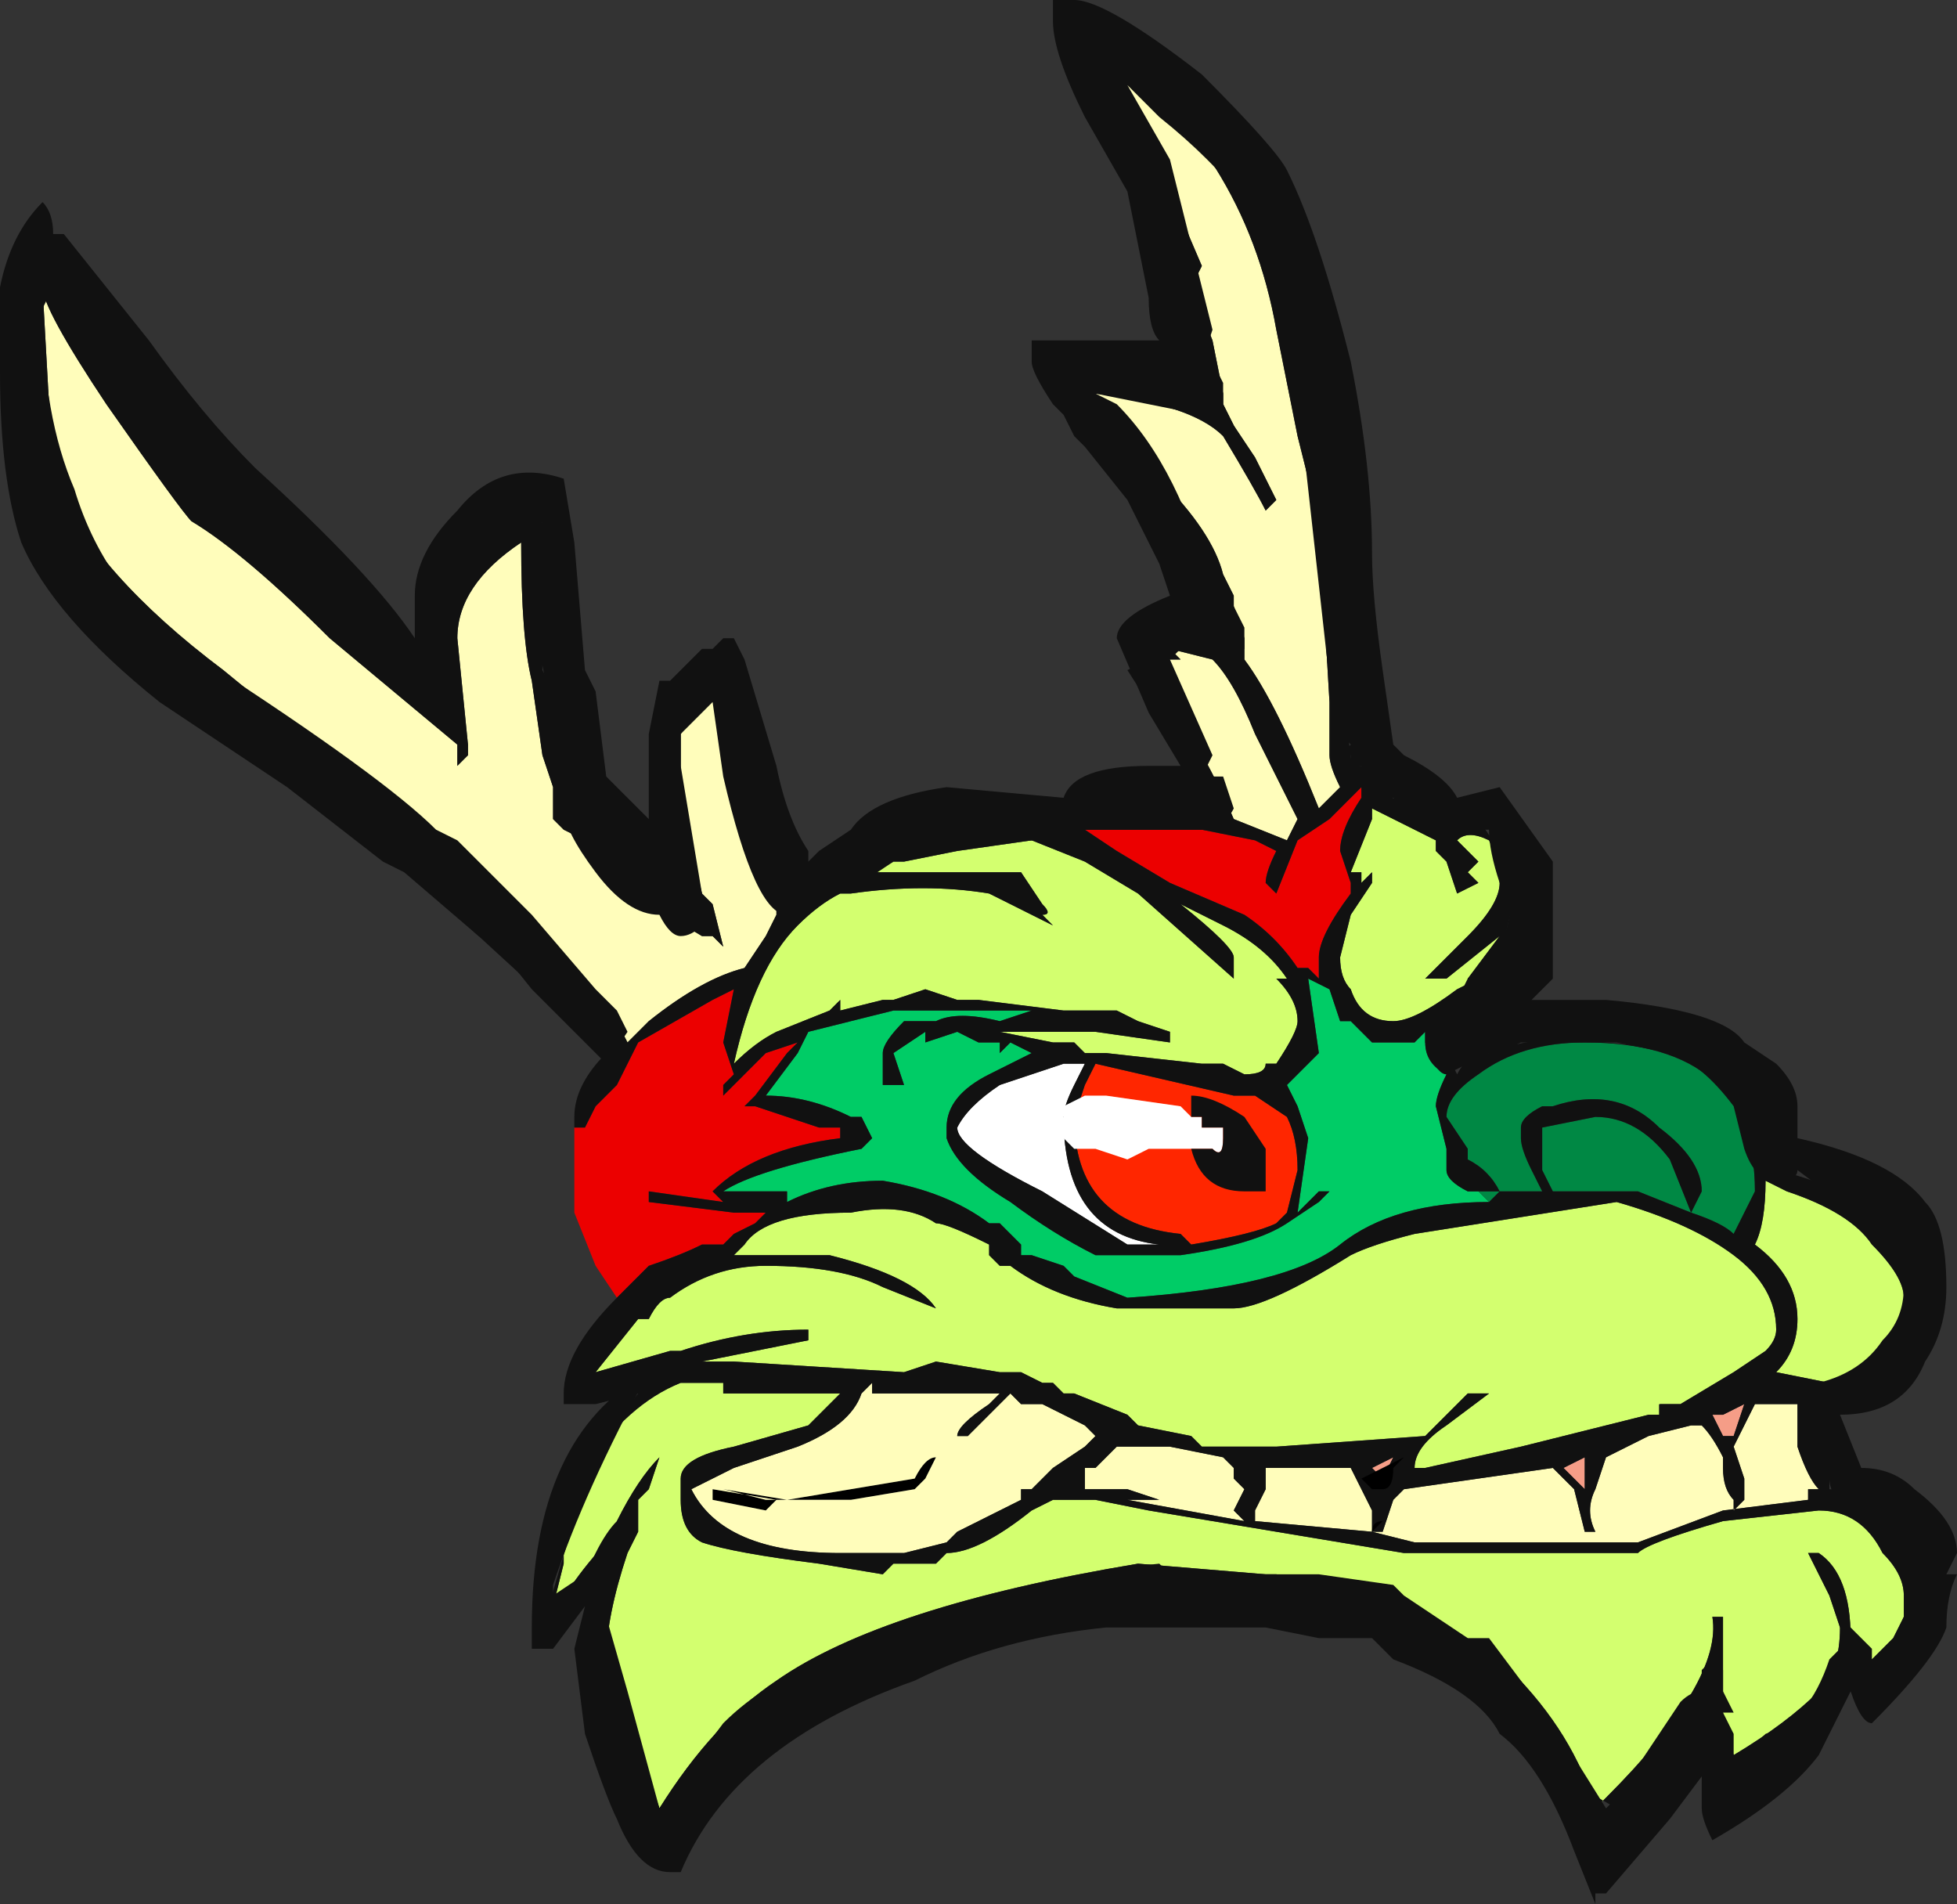 <?xml version="1.0" encoding="UTF-8" standalone="no"?>
<svg xmlns:ffdec="https://www.free-decompiler.com/flash" xmlns:xlink="http://www.w3.org/1999/xlink" ffdec:objectType="frame" height="62.65px" width="64.4px" xmlns="http://www.w3.org/2000/svg">
  <rect width="100%" height="100%" fill="#333333" stroke="none"/>
  <g transform="matrix(1.0, 0.0, 0.0, 1.0, 31.5, 32.2)">
    <use ffdec:characterId="811" height="8.95" transform="matrix(7.0, 0.0, 0.0, 7.0, -31.5, -32.2)" width="9.2" xlink:href="#shape0"/>
  </g>
  <defs>
    <g id="shape0" transform="matrix(1.0, 0.0, 0.0, 1.0, 4.5, 4.6)">
      <path d="M-0.5 2.45 L-0.9 2.45 -1.1 2.4 -0.8 2.45 -0.2 2.35 Q-0.15 2.25 -0.1 2.25 L-0.15 2.35 -0.2 2.4 -0.5 2.45 M-1.15 2.4 L-0.85 2.45 -0.9 2.5 -1.15 2.45 -1.15 2.4" fill="#000000" fill-rule="evenodd" stroke="none"/>
      <path d="M1.95 -0.75 L1.95 -0.8 2.25 -0.65 2.25 -0.6 2.3 -0.55 2.35 -0.4 2.45 -0.45 2.4 -0.5 2.45 -0.55 2.35 -0.65 Q2.4 -0.7 2.5 -0.65 2.55 -0.55 2.55 -0.45 2.55 -0.35 2.4 -0.2 L2.2 0.0 Q2.25 0.0 2.3 0.0 L2.55 -0.2 2.4 0.0 2.45 0.0 2.35 0.05 Q2.15 0.2 2.05 0.2 1.9 0.2 1.85 0.05 1.8 0.0 1.8 -0.1 L1.85 -0.3 1.95 -0.45 Q1.95 -0.55 1.95 -0.5 L1.9 -0.45 1.9 -0.5 1.85 -0.5 1.95 -0.75 M0.0 -0.6 L0.35 -0.65 0.6 -0.55 0.85 -0.4 1.3 0.0 1.3 -0.1 Q1.3 -0.15 1.05 -0.35 L1.25 -0.25 Q1.45 -0.15 1.55 0.0 L1.5 0.0 Q1.6 0.1 1.6 0.2 1.6 0.25 1.5 0.4 L1.45 0.4 Q1.45 0.45 1.35 0.45 L1.25 0.4 1.15 0.4 0.7 0.35 0.6 0.35 0.55 0.3 0.45 0.3 0.2 0.25 0.65 0.25 1.0 0.3 1.0 0.25 0.85 0.2 0.75 0.15 0.5 0.15 0.1 0.1 0.0 0.1 -0.15 0.05 -0.3 0.1 -0.35 0.1 -0.55 0.15 -0.55 0.1 -0.6 0.15 -0.85 0.25 Q-0.95 0.3 -1.05 0.4 -0.95 -0.05 -0.75 -0.25 -0.65 -0.35 -0.55 -0.4 L-0.5 -0.4 Q-0.15 -0.45 0.15 -0.4 L0.45 -0.25 0.4 -0.3 Q0.45 -0.3 0.4 -0.35 L0.3 -0.5 -0.4 -0.5 -0.3 -0.55 -0.25 -0.55 0.0 -0.6 M-1.05 1.3 L-1.0 1.25 Q-0.9 1.1 -0.5 1.1 -0.25 1.05 -0.1 1.15 -0.05 1.15 0.15 1.25 L0.15 1.3 0.2 1.35 0.25 1.35 Q0.45 1.5 0.75 1.55 L1.3 1.55 Q1.45 1.55 1.85 1.3 1.95 1.25 2.15 1.2 L3.1 1.05 Q3.45 1.15 3.65 1.3 3.85 1.45 3.85 1.65 3.85 1.7 3.8 1.75 L3.65 1.85 3.4 2.0 3.3 2.0 3.3 2.05 3.25 2.05 2.65 2.2 2.2 2.3 2.15 2.3 Q2.15 2.2 2.3 2.1 L2.5 1.95 2.4 1.95 2.2 2.15 1.5 2.2 1.15 2.2 1.1 2.15 0.85 2.1 0.8 2.05 0.55 1.95 0.5 1.95 0.45 1.9 0.4 1.9 0.3 1.85 0.2 1.85 -0.1 1.8 -0.25 1.85 -1.05 1.8 -1.2 1.8 -0.7 1.7 -0.7 1.65 Q-1.0 1.65 -1.3 1.75 L-1.35 1.75 -1.7 1.85 -1.5 1.6 -1.45 1.6 Q-1.4 1.5 -1.35 1.5 -1.15 1.35 -0.9 1.35 -0.55 1.35 -0.35 1.45 L-0.1 1.55 Q-0.2 1.4 -0.6 1.3 L-1.05 1.3 M-1.45 2.4 L-1.4 2.25 Q-1.5 2.35 -1.6 2.55 L-1.6 2.6 Q-1.8 2.8 -1.9 3.0 L-1.9 2.95 -1.85 2.75 -1.85 2.7 -1.75 2.3 Q-1.55 2.0 -1.3 1.9 L-1.1 1.9 -1.1 1.95 -0.55 1.95 -0.7 2.1 -1.05 2.2 Q-1.3 2.25 -1.3 2.35 L-1.3 2.45 Q-1.3 2.6 -1.2 2.65 -1.05 2.7 -0.65 2.75 L-0.35 2.8 -0.3 2.75 -0.1 2.75 -0.05 2.7 Q0.1 2.7 0.35 2.5 L0.45 2.45 0.65 2.45 0.9 2.5 2.1 2.7 3.2 2.7 Q3.25 2.65 3.6 2.55 L4.05 2.5 Q4.25 2.5 4.35 2.7 4.45 2.8 4.45 2.9 L4.45 3.0 4.4 3.1 4.3 3.2 4.2 3.1 Q4.2 2.8 4.05 2.7 L4.0 2.7 4.1 2.9 4.15 3.05 Q4.15 3.25 4.05 3.35 3.9 3.5 3.65 3.65 L3.6 3.5 3.6 3.0 3.55 3.0 Q3.6 3.3 3.05 3.85 L3.0 3.9 Q2.9 3.55 2.6 3.25 2.2 2.9 1.5 2.8 L1.45 2.8 0.85 2.75 Q-0.35 2.95 -0.85 3.3 -1.15 3.5 -1.4 3.9 L-1.65 3.2 Q-1.65 3.0 -1.55 2.7 L-1.5 2.6 -1.5 2.45 -1.45 2.4 M3.8 0.95 L3.9 1.0 Q4.2 1.1 4.3 1.25 4.45 1.4 4.45 1.5 4.45 1.7 4.3 1.8 L4.1 1.9 3.85 1.85 Q3.95 1.75 3.95 1.6 3.95 1.4 3.75 1.25 3.8 1.15 3.8 0.95" fill="#d3ff6f" fill-rule="evenodd" stroke="none"/>
      <path d="M2.5 1.05 Q2.05 1.05 1.8 1.25 1.55 1.45 0.8 1.5 L0.55 1.4 0.5 1.35 0.35 1.3 0.3 1.3 0.3 1.25 0.2 1.15 0.15 1.15 Q-0.05 1.0 -0.35 0.95 -0.6 0.95 -0.8 1.05 L-0.8 1.0 -1.1 1.0 Q-0.95 0.9 -0.45 0.8 L-0.4 0.75 -0.45 0.65 -0.5 0.65 Q-0.7 0.55 -0.9 0.55 L-0.75 0.35 -0.7 0.25 -0.3 0.15 0.35 0.15 0.2 0.2 Q0.0 0.15 -0.1 0.2 L-0.25 0.2 Q-0.35 0.3 -0.35 0.35 L-0.35 0.5 -0.25 0.5 -0.3 0.35 -0.15 0.25 -0.15 0.3 0.0 0.25 0.1 0.3 0.2 0.3 0.2 0.35 0.25 0.3 0.35 0.35 0.15 0.45 Q-0.05 0.55 -0.05 0.7 L-0.05 0.75 Q0.0 0.9 0.25 1.05 0.45 1.2 0.65 1.3 L1.05 1.3 Q1.4 1.25 1.55 1.15 L1.7 1.05 1.75 1.0 1.7 1.0 1.6 1.1 1.65 0.75 1.6 0.6 1.55 0.5 1.7 0.35 1.65 0.0 1.75 0.05 1.8 0.2 1.85 0.2 1.95 0.3 2.15 0.3 2.2 0.25 2.2 0.3 Q2.2 0.4 2.3 0.45 2.25 0.55 2.25 0.6 L2.3 0.8 2.3 0.9 Q2.3 0.95 2.4 1.0 L2.45 1.0 2.5 1.05" fill="#00cc66" fill-rule="evenodd" stroke="none"/>
      <path d="M2.45 1.0 L2.55 1.0 Q2.5 0.9 2.4 0.85 L2.4 0.8 2.3 0.65 Q2.3 0.55 2.45 0.45 2.65 0.3 2.95 0.3 3.75 0.3 3.75 1.0 L3.65 1.2 Q3.6 1.15 3.45 1.1 L3.5 1.0 Q3.5 0.85 3.3 0.7 3.1 0.5 2.8 0.6 L2.75 0.6 Q2.65 0.65 2.65 0.7 L2.65 0.75 Q2.65 0.8 2.7 0.9 L2.75 1.0 2.55 1.0 2.5 1.05 2.45 1.0 M3.0 0.65 Q3.2 0.65 3.35 0.85 L3.45 1.1 3.2 1.0 2.8 1.0 2.75 0.9 2.75 0.7 3.0 0.65" fill="#008844" fill-rule="evenodd" stroke="none"/>
      <path d="M1.55 1.1 L1.5 1.15 Q1.4 1.2 1.1 1.25 L1.05 1.2 Q0.55 1.15 0.55 0.65 L0.6 0.5 0.65 0.4 1.3 0.55 1.4 0.55 1.55 0.65 Q1.6 0.75 1.6 0.9 L1.55 1.1" fill="#ff2600" fill-rule="evenodd" stroke="none"/>
      <path d="M1.05 -1.5 L1.0 -1.55 1.2 -1.5 Q1.3 -1.4 1.4 -1.15 L1.6 -0.75 1.55 -0.65 1.3 -0.75 Q1.15 -1.1 0.9 -1.45 L0.95 -1.5 1.05 -1.5 M0.65 -4.4 Q1.35 -3.9 1.5 -3.05 L1.6 -2.55 1.7 -2.15 1.75 -1.3 1.75 -1.05 Q1.75 -1.0 1.8 -0.9 L1.7 -0.8 Q1.5 -1.3 1.35 -1.5 L1.35 -1.6 1.3 -1.75 1.3 -1.8 1.25 -1.9 Q1.2 -2.1 0.95 -2.35 L0.65 -2.75 Q1.1 -2.7 1.25 -2.55 1.4 -2.3 1.45 -2.2 L1.5 -2.25 1.4 -2.45 1.3 -2.6 1.25 -2.7 1.25 -2.75 1.2 -3.0 1.1 -3.25 1.15 -3.35 1.0 -3.7 0.65 -4.4 M-4.3 -3.25 Q-4.3 -3.15 -4.0 -2.7 -3.65 -2.2 -3.6 -2.15 -3.35 -2.0 -2.95 -1.6 L-2.35 -1.1 -2.35 -1.0 -2.3 -1.05 -2.3 -1.1 -2.35 -1.6 Q-2.35 -1.85 -2.05 -2.05 -2.05 -1.6 -2.0 -1.4 L-1.95 -1.05 -1.9 -0.9 -1.9 -0.75 -1.85 -0.7 -1.75 -0.65 -1.45 -0.35 -1.2 -0.2 -1.15 -0.2 -1.1 -0.15 -1.15 -0.35 -1.2 -0.4 Q-1.3 -0.8 -1.3 -0.95 L-1.3 -1.15 -1.2 -1.3 -1.15 -1.35 -0.85 -0.4 -0.85 -0.3 -0.9 -0.2 -1.0 -0.05 Q-1.2 0.0 -1.45 0.2 L-1.55 0.3 Q-1.75 -0.1 -2.35 -0.55 L-3.45 -1.45 Q-4.05 -1.9 -4.25 -2.35 L-4.3 -3.25 M-0.25 1.95 L0.2 1.95 0.15 2.0 Q0.0 2.1 0.0 2.15 L0.05 2.15 0.25 1.95 0.3 2.0 0.4 2.0 0.6 2.1 0.65 2.15 0.6 2.2 0.45 2.3 0.35 2.4 0.3 2.4 0.3 2.45 0.0 2.6 -0.05 2.65 -0.25 2.7 -0.55 2.7 Q-1.1 2.7 -1.25 2.4 L-1.05 2.3 -0.75 2.2 Q-0.5 2.1 -0.45 1.95 L-0.4 1.9 -0.4 1.95 -0.25 1.95 M-0.5 2.45 L-0.2 2.4 -0.15 2.35 -0.1 2.25 Q-0.15 2.25 -0.2 2.35 L-0.8 2.45 -1.1 2.4 -0.9 2.45 -0.5 2.45 M-1.15 2.4 L-1.15 2.45 -0.9 2.5 -0.85 2.45 -1.15 2.4 M3.95 2.0 L3.95 2.2 Q4.0 2.35 4.05 2.4 L4.0 2.4 4.0 2.45 3.6 2.5 3.2 2.65 2.15 2.65 1.95 2.6 2.0 2.6 2.05 2.45 2.1 2.4 2.8 2.3 2.9 2.4 2.95 2.6 3.0 2.6 Q2.95 2.5 3.0 2.4 L3.05 2.25 3.25 2.15 3.45 2.1 3.5 2.1 Q3.55 2.15 3.6 2.25 L3.6 2.3 Q3.6 2.4 3.65 2.45 L3.65 2.5 3.7 2.45 3.7 2.35 3.65 2.2 Q3.7 2.1 3.75 2.0 L3.95 2.0 M0.75 2.2 L1.0 2.2 1.25 2.25 1.3 2.3 1.3 2.35 1.35 2.4 1.3 2.5 1.35 2.55 0.8 2.45 0.95 2.45 0.8 2.4 0.6 2.4 0.6 2.3 0.65 2.3 0.75 2.2 M1.4 2.55 L1.4 2.5 1.45 2.4 1.45 2.3 1.85 2.3 1.95 2.5 1.95 2.6 1.4 2.55" fill="#fffdbb" fill-rule="evenodd" stroke="none"/>
      <path d="M3.7 2.0 L3.65 2.15 3.6 2.15 3.55 2.05 3.6 2.05 3.7 2.0 M2.95 2.25 L2.95 2.4 2.85 2.3 2.95 2.25 M2.0 2.35 L1.95 2.3 2.05 2.25 2.0 2.35" fill="#f59d87" fill-rule="evenodd" stroke="none"/>
      <path d="M-1.8 0.7 L-1.75 0.7 -1.7 0.6 -1.6 0.5 -1.5 0.3 -1.15 0.1 -1.05 0.05 -1.1 0.3 -1.05 0.45 -1.1 0.5 Q-1.1 0.6 -1.1 0.55 L-0.9 0.35 -0.75 0.3 -0.8 0.35 -0.95 0.55 -1.0 0.6 -0.95 0.6 -0.65 0.7 -0.55 0.7 -0.55 0.75 Q-0.95 0.8 -1.15 1.0 L-1.1 1.05 -1.45 1.0 -1.45 1.05 -1.05 1.1 -0.9 1.1 -0.95 1.15 -1.05 1.2 -1.1 1.25 -1.2 1.25 Q-1.3 1.3 -1.45 1.35 L-1.6 1.5 -1.7 1.35 -1.8 1.1 -1.8 0.7 M0.6 -0.7 L1.15 -0.7 1.4 -0.65 1.5 -0.6 Q1.45 -0.5 1.45 -0.45 L1.5 -0.4 1.6 -0.65 1.75 -0.75 1.9 -0.9 1.9 -0.85 Q1.8 -0.7 1.8 -0.6 L1.85 -0.45 1.85 -0.4 Q1.7 -0.2 1.7 -0.1 L1.7 0.0 1.65 -0.05 1.6 -0.05 Q1.5 -0.2 1.35 -0.3 L1.0 -0.45 0.75 -0.6 0.6 -0.7" fill="#ec0000" fill-rule="evenodd" stroke="none"/>
      <path d="M0.5 0.4 L0.6 0.4 0.55 0.5 Q0.5 0.6 0.5 0.65 0.5 1.2 0.95 1.25 L0.8 1.25 0.4 1.0 Q0.0 0.8 0.0 0.7 0.05 0.6 0.2 0.5 L0.5 0.4" fill="#ffffff" fill-rule="evenodd" stroke="none"/>
      <path d="M-1.8 0.7 Q-1.8 0.75 -1.8 0.65 -1.8 0.5 -1.65 0.35 L-4.05 -1.85 -4.45 -2.6 -4.3 -3.4 -2.65 -1.45 -2.45 -1.6 -2.35 -2.0 -1.95 -2.2 -1.95 -1.45 -1.45 -0.5 -1.35 -1.2 -1.15 -1.4 -0.8 -0.4 -0.3 -0.65 1.25 -0.75 0.8 -1.45 1.1 -1.6 0.6 -2.8 1.15 -2.75 0.55 -4.45 1.3 -3.9 1.55 -3.2 1.85 -1.05 Q1.85 -1.0 1.9 -1.0 L1.95 -1.0 2.0 -0.85 Q2.15 -0.85 2.25 -0.75 L2.45 -0.75 2.65 -0.45 2.6 -0.3 2.55 -0.1 2.25 0.25 2.35 0.45 Q2.4 0.35 2.5 0.35 2.75 0.25 3.05 0.3 3.8 0.35 3.8 0.9 L3.85 0.9 Q4.5 1.05 4.5 1.55 L4.4 1.8 4.05 2.0 4.1 2.25 4.1 2.4 Q4.3 2.4 4.4 2.55 L4.55 2.85 4.4 3.2 4.25 3.2 3.7 3.8 3.5 3.5 3.1 3.9 2.75 3.7 2.1 3.05 1.0 2.9 -0.8 3.4 -1.35 4.05 -1.7 3.2 -1.65 2.7 -1.95 3.05 -1.7 2.2 -1.5 1.95 -1.7 2.0 -1.85 2.0 -1.85 1.95 Q-1.85 1.75 -1.6 1.5 L-1.45 1.35 Q-1.3 1.3 -1.2 1.25 L-1.1 1.25 -1.05 1.2 -0.95 1.15 -0.9 1.1 -1.05 1.1 -1.45 1.05 -1.45 1.0 -1.1 1.05 -1.15 1.0 Q-0.95 0.8 -0.55 0.75 L-0.55 0.7 -0.65 0.7 -0.95 0.6 -1.0 0.6 -0.95 0.55 -0.8 0.35 -0.75 0.3 -0.9 0.35 -1.1 0.55 Q-1.1 0.6 -1.1 0.5 L-1.05 0.45 -1.1 0.3 -1.05 0.05 -1.15 0.1 -1.5 0.3 -1.6 0.5 -1.7 0.6 -1.75 0.7 -1.8 0.7 M0.65 -4.4 L1.0 -3.7 1.15 -3.35 1.1 -3.25 1.2 -3.0 1.25 -2.75 1.25 -2.7 1.3 -2.6 1.4 -2.45 1.5 -2.25 1.45 -2.2 Q1.4 -2.3 1.25 -2.55 1.1 -2.7 0.65 -2.75 L0.95 -2.35 Q1.2 -2.1 1.25 -1.9 L1.3 -1.8 1.3 -1.75 1.35 -1.6 1.35 -1.5 Q1.5 -1.3 1.7 -0.8 L1.8 -0.9 Q1.75 -1.0 1.75 -1.05 L1.75 -1.3 1.7 -2.15 1.6 -2.55 1.5 -3.05 Q1.35 -3.9 0.65 -4.4 M1.05 -1.5 L0.95 -1.5 0.9 -1.45 Q1.15 -1.1 1.3 -0.75 L1.55 -0.65 1.6 -0.75 1.4 -1.15 Q1.3 -1.4 1.2 -1.5 L1.0 -1.55 1.05 -1.5 M0.6 -0.7 L0.75 -0.6 1.0 -0.45 1.35 -0.3 Q1.5 -0.2 1.6 -0.05 L1.65 -0.05 1.7 0.0 1.7 -0.1 Q1.7 -0.2 1.85 -0.4 L1.85 -0.45 1.8 -0.6 Q1.8 -0.7 1.9 -0.85 L1.9 -0.9 1.75 -0.75 1.6 -0.65 1.5 -0.4 1.45 -0.45 Q1.45 -0.5 1.5 -0.6 L1.4 -0.65 1.15 -0.7 0.6 -0.7 M0.0 -0.6 L-0.25 -0.55 -0.3 -0.55 -0.4 -0.5 0.3 -0.5 0.4 -0.35 Q0.45 -0.3 0.4 -0.3 L0.45 -0.25 0.15 -0.4 Q-0.15 -0.45 -0.5 -0.4 L-0.55 -0.4 Q-0.65 -0.35 -0.75 -0.25 -0.95 -0.05 -1.05 0.4 -0.95 0.3 -0.85 0.25 L-0.6 0.15 -0.55 0.1 -0.55 0.15 -0.35 0.1 -0.3 0.1 -0.15 0.05 0.0 0.1 0.1 0.1 0.5 0.15 0.75 0.15 0.85 0.2 1.0 0.25 1.0 0.3 0.65 0.25 0.2 0.25 0.45 0.3 0.55 0.3 0.6 0.35 0.7 0.35 1.15 0.4 1.25 0.4 1.35 0.45 Q1.45 0.45 1.45 0.4 L1.5 0.4 Q1.6 0.25 1.6 0.2 1.6 0.1 1.5 0.0 L1.55 0.0 Q1.45 -0.15 1.25 -0.25 L1.05 -0.35 Q1.3 -0.15 1.3 -0.1 L1.3 0.0 0.85 -0.4 0.6 -0.55 0.35 -0.65 0.0 -0.6 M1.95 -0.75 L1.85 -0.5 1.9 -0.5 1.9 -0.45 1.95 -0.5 Q1.95 -0.55 1.95 -0.45 L1.85 -0.3 1.8 -0.1 Q1.8 0.0 1.85 0.05 1.9 0.2 2.05 0.2 2.15 0.2 2.35 0.05 L2.45 0.0 2.4 0.0 2.55 -0.2 2.3 0.0 Q2.25 0.0 2.2 0.0 L2.4 -0.2 Q2.55 -0.35 2.55 -0.45 2.55 -0.55 2.5 -0.65 2.4 -0.7 2.35 -0.65 L2.45 -0.55 2.4 -0.5 2.45 -0.45 2.35 -0.4 2.3 -0.55 2.25 -0.6 2.25 -0.65 1.95 -0.8 1.95 -0.75 M-4.3 -3.25 L-4.25 -2.35 Q-4.05 -1.9 -3.45 -1.45 L-2.35 -0.55 Q-1.75 -0.1 -1.55 0.3 L-1.45 0.2 Q-1.2 0.0 -1.0 -0.05 L-0.9 -0.2 -0.85 -0.3 -0.85 -0.4 -1.15 -1.35 -1.2 -1.3 -1.3 -1.15 -1.3 -0.95 Q-1.3 -0.8 -1.2 -0.4 L-1.15 -0.35 -1.1 -0.15 -1.15 -0.2 -1.2 -0.2 -1.45 -0.35 -1.75 -0.65 -1.85 -0.7 -1.9 -0.75 -1.9 -0.9 -1.95 -1.05 -2.0 -1.4 Q-2.05 -1.6 -2.05 -2.05 -2.35 -1.85 -2.35 -1.6 L-2.3 -1.1 -2.3 -1.05 -2.35 -1.0 -2.35 -1.1 -2.95 -1.6 Q-3.35 -2.0 -3.6 -2.15 -3.65 -2.2 -4.0 -2.7 -4.3 -3.15 -4.3 -3.25 M2.45 1.0 L2.4 1.0 Q2.3 0.95 2.3 0.9 L2.3 0.8 2.25 0.6 Q2.25 0.55 2.3 0.45 2.2 0.4 2.2 0.3 L2.2 0.25 2.15 0.3 1.95 0.3 1.85 0.2 1.8 0.2 1.75 0.05 1.65 0.0 1.7 0.35 1.55 0.5 1.6 0.6 1.65 0.75 1.6 1.1 1.7 1.0 1.75 1.0 1.7 1.05 1.55 1.15 Q1.4 1.25 1.05 1.3 L0.65 1.3 Q0.45 1.2 0.25 1.05 0.0 0.9 -0.05 0.75 L-0.05 0.7 Q-0.05 0.55 0.15 0.45 L0.35 0.35 0.25 0.3 0.2 0.35 0.2 0.3 0.1 0.3 0.0 0.25 -0.15 0.3 -0.15 0.25 -0.3 0.35 -0.25 0.5 -0.35 0.5 -0.35 0.35 Q-0.35 0.3 -0.25 0.2 L-0.1 0.2 Q0.0 0.15 0.2 0.2 L0.35 0.15 -0.3 0.15 -0.7 0.25 -0.75 0.35 -0.9 0.55 Q-0.7 0.55 -0.5 0.65 L-0.45 0.65 -0.4 0.75 -0.45 0.8 Q-0.95 0.9 -1.1 1.0 L-0.8 1.0 -0.8 1.05 Q-0.6 0.95 -0.35 0.95 -0.05 1.0 0.15 1.15 L0.2 1.15 0.3 1.25 0.3 1.3 0.35 1.3 0.5 1.35 0.55 1.4 0.8 1.5 Q1.55 1.45 1.8 1.25 2.05 1.05 2.5 1.05 L2.55 1.0 2.75 1.0 2.7 0.9 Q2.65 0.8 2.65 0.75 L2.65 0.7 Q2.65 0.65 2.75 0.6 L2.8 0.6 Q3.1 0.5 3.3 0.7 3.5 0.85 3.5 1.0 L3.45 1.1 Q3.6 1.15 3.65 1.2 L3.75 1.0 Q3.75 0.3 2.95 0.3 2.65 0.3 2.45 0.45 2.3 0.55 2.3 0.65 L2.4 0.8 2.4 0.85 Q2.5 0.9 2.55 1.0 L2.45 1.0 M-1.05 1.3 L-0.6 1.3 Q-0.2 1.4 -0.1 1.55 L-0.35 1.45 Q-0.55 1.35 -0.9 1.35 -1.15 1.35 -1.35 1.5 -1.4 1.5 -1.45 1.6 L-1.5 1.6 -1.7 1.85 -1.35 1.75 -1.3 1.75 Q-1.0 1.65 -0.7 1.65 L-0.7 1.7 -1.2 1.8 -1.05 1.8 -0.25 1.85 -0.1 1.8 0.2 1.85 0.3 1.85 0.4 1.9 0.45 1.9 0.5 1.95 0.55 1.95 0.8 2.05 0.85 2.1 1.1 2.15 1.15 2.2 1.5 2.2 2.2 2.15 2.4 1.95 2.5 1.95 2.3 2.1 Q2.15 2.2 2.15 2.3 L2.2 2.3 2.65 2.2 3.25 2.05 3.3 2.05 3.3 2.0 3.4 2.0 3.65 1.85 3.8 1.75 Q3.85 1.7 3.85 1.65 3.85 1.45 3.65 1.3 3.45 1.15 3.1 1.05 L2.15 1.2 Q1.95 1.25 1.85 1.3 1.45 1.55 1.3 1.55 L0.75 1.55 Q0.45 1.5 0.25 1.35 L0.2 1.35 0.15 1.3 0.15 1.25 Q-0.05 1.15 -0.1 1.15 -0.25 1.05 -0.5 1.1 -0.9 1.1 -1.0 1.25 L-1.05 1.3 M-1.45 2.4 L-1.5 2.45 -1.5 2.6 -1.55 2.7 Q-1.65 3.0 -1.65 3.2 L-1.4 3.9 Q-1.15 3.5 -0.85 3.3 -0.35 2.95 0.85 2.75 L1.45 2.8 1.5 2.8 Q2.2 2.9 2.6 3.25 2.9 3.55 3.0 3.9 L3.05 3.85 Q3.6 3.3 3.55 3.0 L3.6 3.0 3.6 3.5 3.65 3.65 Q3.9 3.5 4.05 3.35 4.15 3.25 4.15 3.05 L4.1 2.9 4.0 2.7 4.05 2.7 Q4.2 2.8 4.2 3.1 L4.3 3.2 4.4 3.1 4.45 3.0 4.45 2.9 Q4.45 2.8 4.35 2.7 4.25 2.5 4.05 2.5 L3.6 2.55 Q3.25 2.65 3.2 2.7 L2.1 2.7 0.9 2.5 0.65 2.45 0.45 2.45 0.35 2.5 Q0.1 2.7 -0.05 2.7 L-0.1 2.75 -0.3 2.75 -0.35 2.8 -0.65 2.75 Q-1.05 2.7 -1.2 2.65 -1.3 2.6 -1.3 2.45 L-1.3 2.35 Q-1.3 2.25 -1.05 2.2 L-0.7 2.1 -0.55 1.95 -1.1 1.95 -1.1 1.9 -1.3 1.9 Q-1.55 2.0 -1.75 2.3 L-1.85 2.7 -1.85 2.75 -1.9 2.95 -1.9 3.0 Q-1.8 2.8 -1.6 2.6 L-1.6 2.55 Q-1.5 2.35 -1.4 2.25 L-1.45 2.4 M-0.25 1.95 L-0.4 1.95 -0.4 1.9 -0.45 1.95 Q-0.5 2.1 -0.75 2.2 L-1.05 2.3 -1.25 2.4 Q-1.1 2.7 -0.55 2.7 L-0.25 2.7 -0.05 2.65 0.0 2.6 0.3 2.45 0.3 2.4 0.35 2.4 0.45 2.3 0.6 2.2 0.65 2.15 0.6 2.1 0.4 2.0 0.3 2.0 0.25 1.95 0.05 2.15 0.0 2.15 Q0.0 2.1 0.15 2.0 L0.2 1.95 -0.25 1.95 M3.0 0.65 L2.75 0.7 2.75 0.9 2.8 1.0 3.2 1.0 3.45 1.1 3.35 0.85 Q3.2 0.65 3.0 0.65 M3.8 0.95 Q3.8 1.15 3.75 1.25 3.95 1.4 3.95 1.6 3.95 1.75 3.85 1.85 L4.1 1.9 4.3 1.8 Q4.45 1.7 4.45 1.5 4.45 1.4 4.3 1.25 4.2 1.1 3.9 1.0 L3.8 0.95 M3.7 2.0 L3.6 2.05 3.55 2.05 3.6 2.15 3.65 2.15 3.7 2.0 M3.95 2.0 L3.75 2.0 Q3.7 2.1 3.65 2.2 L3.7 2.35 3.7 2.45 3.65 2.5 3.65 2.45 Q3.6 2.4 3.6 2.3 L3.6 2.25 Q3.55 2.15 3.5 2.1 L3.45 2.1 3.25 2.15 3.05 2.25 3.0 2.4 Q2.95 2.5 3.0 2.6 L2.95 2.6 2.9 2.4 2.8 2.3 2.1 2.4 2.05 2.45 2.0 2.6 1.95 2.6 2.15 2.65 3.2 2.65 3.6 2.5 4.0 2.45 4.0 2.4 4.05 2.4 Q4.0 2.35 3.95 2.2 L3.95 2.0 M2.95 2.25 L2.85 2.3 2.95 2.4 2.95 2.25 M1.55 1.1 L1.6 0.9 Q1.6 0.75 1.55 0.65 L1.4 0.55 1.3 0.55 0.65 0.4 0.6 0.5 0.55 0.65 Q0.55 1.15 1.05 1.2 L1.1 1.25 Q1.4 1.2 1.5 1.15 L1.55 1.1 M0.5 0.4 L0.2 0.5 Q0.05 0.6 0.0 0.7 0.0 0.8 0.4 1.0 L0.8 1.25 0.95 1.25 Q0.5 1.2 0.5 0.65 0.5 0.6 0.55 0.5 L0.6 0.4 0.5 0.4 M0.75 2.2 L0.65 2.3 0.6 2.3 0.6 2.4 0.8 2.4 0.95 2.45 0.8 2.45 1.35 2.55 1.3 2.5 1.35 2.4 1.3 2.35 1.3 2.3 1.25 2.25 1.0 2.2 0.75 2.2 M1.4 2.55 L1.95 2.6 1.95 2.5 1.85 2.3 1.45 2.3 1.45 2.4 1.4 2.5 1.4 2.55 M0.5 2.4 L0.5 2.4 M2.0 2.35 L2.05 2.25 1.95 2.3 2.0 2.35" fill="#111111" fill-rule="evenodd" stroke="none"/>
      <path d="M2.05 2.3 Q2.05 2.4 2.0 2.4 L1.95 2.4 1.9 2.35 2.1 2.25 2.05 2.3 M1.95 2.6 Q1.95 2.55 2.0 2.55 L1.95 2.6" fill="#000000" fill-rule="evenodd" stroke="none"/>
      <path d="M3.45 1.85 L3.5 1.8 3.5 1.85 3.45 1.95 3.3 2.0 3.2 2.0 3.15 1.95 Q3.2 1.85 3.35 1.85 L3.45 1.85" fill="#d3ff6f" fill-rule="evenodd" stroke="none"/>
      <path d="M0.45 -4.55 L0.45 -4.6 0.55 -4.6 Q0.7 -4.6 1.15 -4.25 1.5 -3.9 1.55 -3.8 1.7 -3.5 1.85 -2.9 1.95 -2.4 1.95 -2.0 1.95 -1.8 2.0 -1.45 L2.05 -1.1 2.1 -1.05 Q2.3 -0.95 2.35 -0.85 L2.55 -0.9 2.8 -0.55 2.8 0.0 2.7 0.1 3.05 0.1 Q3.6 0.15 3.7 0.3 L3.85 0.4 Q3.95 0.5 3.95 0.6 L3.95 0.75 Q4.4 0.85 4.55 1.05 4.65 1.15 4.65 1.45 4.65 1.65 4.55 1.8 4.45 2.05 4.15 2.05 L4.25 2.3 Q4.4 2.3 4.5 2.4 4.7 2.55 4.7 2.7 L4.65 2.8 4.7 2.8 Q4.65 2.9 4.65 3.05 4.6 3.2 4.3 3.5 4.25 3.5 4.2 3.35 L4.05 3.65 Q3.9 3.85 3.55 4.05 3.5 3.95 3.5 3.9 L3.5 3.75 3.35 3.95 3.05 4.3 3.0 4.3 3.0 4.35 2.9 4.1 Q2.75 3.7 2.55 3.55 2.45 3.35 2.05 3.2 L1.95 3.1 1.7 3.1 1.45 3.05 0.7 3.05 Q0.2 3.1 -0.2 3.3 -1.05 3.6 -1.3 4.2 L-1.35 4.2 Q-1.5 4.2 -1.6 3.95 -1.65 3.85 -1.75 3.55 L-1.8 3.15 -1.75 2.95 -1.9 3.15 -2.0 3.15 -2.0 3.05 Q-2.0 2.15 -1.45 1.85 -1.75 2.4 -1.9 2.85 L-1.9 2.9 -1.75 2.8 -1.7 2.7 Q-1.65 2.6 -1.6 2.55 L-1.55 2.6 -1.6 2.8 -1.65 2.95 -1.65 3.0 -1.55 3.35 -1.4 3.9 -1.1 3.5 Q-0.9 3.3 -0.6 3.2 -0.35 3.05 0.0 2.95 0.45 2.8 0.95 2.75 L1.0 2.8 1.7 2.8 2.05 2.85 2.1 2.9 2.4 3.1 2.5 3.1 2.8 3.5 3.05 3.9 3.2 3.75 3.2 3.7 3.4 3.4 Q3.45 3.35 3.5 3.35 L3.5 3.25 3.55 3.2 3.6 3.25 3.6 3.35 3.65 3.45 3.6 3.45 3.65 3.55 3.65 3.7 3.8 3.55 Q4.0 3.5 4.1 3.2 L4.2 3.1 4.15 3.05 4.15 3.0 4.3 3.15 4.3 3.2 Q4.4 3.15 4.45 3.0 L4.5 2.95 4.4 2.7 4.25 2.55 Q4.1 2.45 4.1 2.35 L4.0 2.3 4.0 1.9 4.05 1.9 Q4.25 1.85 4.35 1.7 4.45 1.6 4.45 1.45 4.45 1.25 4.15 1.05 L3.95 0.9 Q3.95 0.95 3.85 0.95 3.75 0.95 3.7 0.8 L3.65 0.6 Q3.5 0.4 3.35 0.35 L3.1 0.3 2.65 0.3 2.55 0.35 2.5 0.35 2.45 0.4 2.4 0.4 2.3 0.45 Q2.25 0.45 2.2 0.3 L2.2 0.15 2.3 0.1 2.35 0.1 2.4 0.0 Q2.6 -0.15 2.6 -0.35 L2.55 -0.45 Q2.5 -0.6 2.5 -0.7 2.4 -0.7 2.3 -0.7 L2.25 -0.7 Q2.2 -0.7 2.05 -0.85 L2.0 -0.8 Q1.95 -0.9 1.95 -0.95 L1.9 -1.0 1.85 -1.0 1.85 -1.05 1.8 -1.05 1.85 -1.1 Q1.75 -1.2 1.75 -1.4 L1.6 -2.75 1.5 -3.2 Q1.45 -3.45 1.35 -3.65 1.2 -3.85 0.95 -4.05 L0.8 -4.2 1.0 -3.85 1.2 -3.05 1.15 -2.9 1.2 -2.9 1.25 -2.8 1.25 -2.7 1.35 -2.5 Q1.25 -2.5 1.2 -2.65 L1.15 -2.65 0.65 -2.75 0.75 -2.7 Q1.05 -2.4 1.2 -1.8 L1.3 -1.75 1.35 -1.65 1.35 -1.55 1.25 -1.5 1.15 -1.55 1.05 -1.55 1.0 -1.5 1.2 -1.05 1.15 -0.95 1.25 -0.95 1.3 -0.8 Q1.25 -0.7 1.15 -0.7 L0.6 -0.7 0.5 -0.65 0.0 -0.65 -0.25 -0.6 -0.35 -0.55 -0.3 -0.55 -0.45 -0.45 -0.65 -0.4 -0.65 -0.35 -0.7 -0.35 -0.8 -0.3 Q-0.95 -0.3 -1.1 -0.95 L-1.15 -1.3 -1.3 -1.15 -1.3 -1.0 -1.2 -0.4 -1.2 -0.25 Q-1.25 -0.2 -1.3 -0.2 -1.35 -0.2 -1.4 -0.3 -1.55 -0.3 -1.7 -0.5 -1.85 -0.7 -1.85 -0.8 L-1.8 -0.8 -1.8 -0.9 Q-1.9 -1.15 -2.0 -1.75 L-1.95 -2.15 -2.25 -2.0 -2.35 -1.85 -2.4 -1.45 Q-2.35 -1.35 -2.35 -1.3 L-2.45 -1.2 -2.6 -1.4 Q-2.8 -1.55 -2.95 -1.65 L-3.0 -1.75 -3.55 -2.3 Q-3.85 -2.55 -4.05 -2.85 -4.2 -3.1 -4.25 -3.25 L-4.3 -3.15 Q-4.3 -2.65 -4.15 -2.3 -4.0 -1.8 -3.55 -1.5 -2.7 -0.95 -2.45 -0.7 L-2.35 -0.65 -2.0 -0.3 -1.7 0.05 -1.6 0.15 -1.55 0.25 -1.65 0.4 -2.0 0.05 -2.2 -0.2 -2.25 -0.2 -2.6 -0.5 -2.7 -0.55 -3.15 -0.9 Q-3.6 -1.2 -3.75 -1.3 -4.25 -1.7 -4.4 -2.05 -4.5 -2.35 -4.5 -2.85 L-4.5 -3.25 Q-4.45 -3.5 -4.3 -3.65 -4.25 -3.6 -4.25 -3.5 L-4.2 -3.5 -3.8 -3.0 Q-3.55 -2.65 -3.3 -2.4 -2.75 -1.9 -2.55 -1.6 L-2.55 -1.8 Q-2.55 -2.0 -2.35 -2.2 -2.15 -2.45 -1.85 -2.35 L-1.8 -2.05 -1.75 -1.45 -1.7 -1.35 -1.65 -0.95 -1.45 -0.75 -1.45 -1.15 -1.4 -1.4 -1.35 -1.4 -1.3 -1.45 Q-1.25 -1.5 -1.2 -1.55 L-1.15 -1.55 -1.1 -1.6 -1.05 -1.6 -1.0 -1.5 -0.85 -1.0 Q-0.8 -0.75 -0.7 -0.6 L-0.7 -0.55 -0.65 -0.6 -0.5 -0.7 Q-0.4 -0.85 -0.05 -0.9 L0.5 -0.85 Q0.55 -1.0 0.9 -1.0 L1.05 -1.0 0.9 -1.25 0.75 -1.6 Q0.75 -1.7 1.0 -1.8 L0.95 -1.95 0.8 -2.25 0.6 -2.5 0.55 -2.55 0.5 -2.65 0.45 -2.7 Q0.35 -2.85 0.35 -2.9 L0.35 -3.0 0.95 -3.0 Q0.9 -3.05 0.9 -3.2 L0.8 -3.7 0.6 -4.05 Q0.45 -4.35 0.45 -4.5 L0.45 -4.55 Q0.45 -4.5 0.45 -4.55" fill="#111111" fill-rule="evenodd" stroke="none"/>
      <path d="M1.1 0.8 L0.9 0.8 0.8 0.85 0.65 0.8 0.55 0.8 0.45 0.7 0.5 0.65 0.45 0.65 0.5 0.6 0.6 0.55 0.7 0.55 1.05 0.6 1.1 0.65 1.15 0.65 1.15 0.7 1.2 0.7 1.25 0.7 1.25 0.75 Q1.25 0.85 1.2 0.8 L1.1 0.8" fill="#ffffff" fill-rule="evenodd" stroke="none"/>
      <path d="M1.1 0.65 L1.1 0.55 Q1.2 0.55 1.35 0.65 L1.45 0.8 1.45 1.0 1.35 1.0 Q1.15 1.0 1.1 0.8 L1.2 0.8 Q1.25 0.85 1.25 0.75 L1.25 0.7 1.2 0.7 1.15 0.7 1.15 0.65 1.1 0.65" fill="#111111" fill-rule="evenodd" stroke="none"/>
    </g>
  </defs>
</svg>
